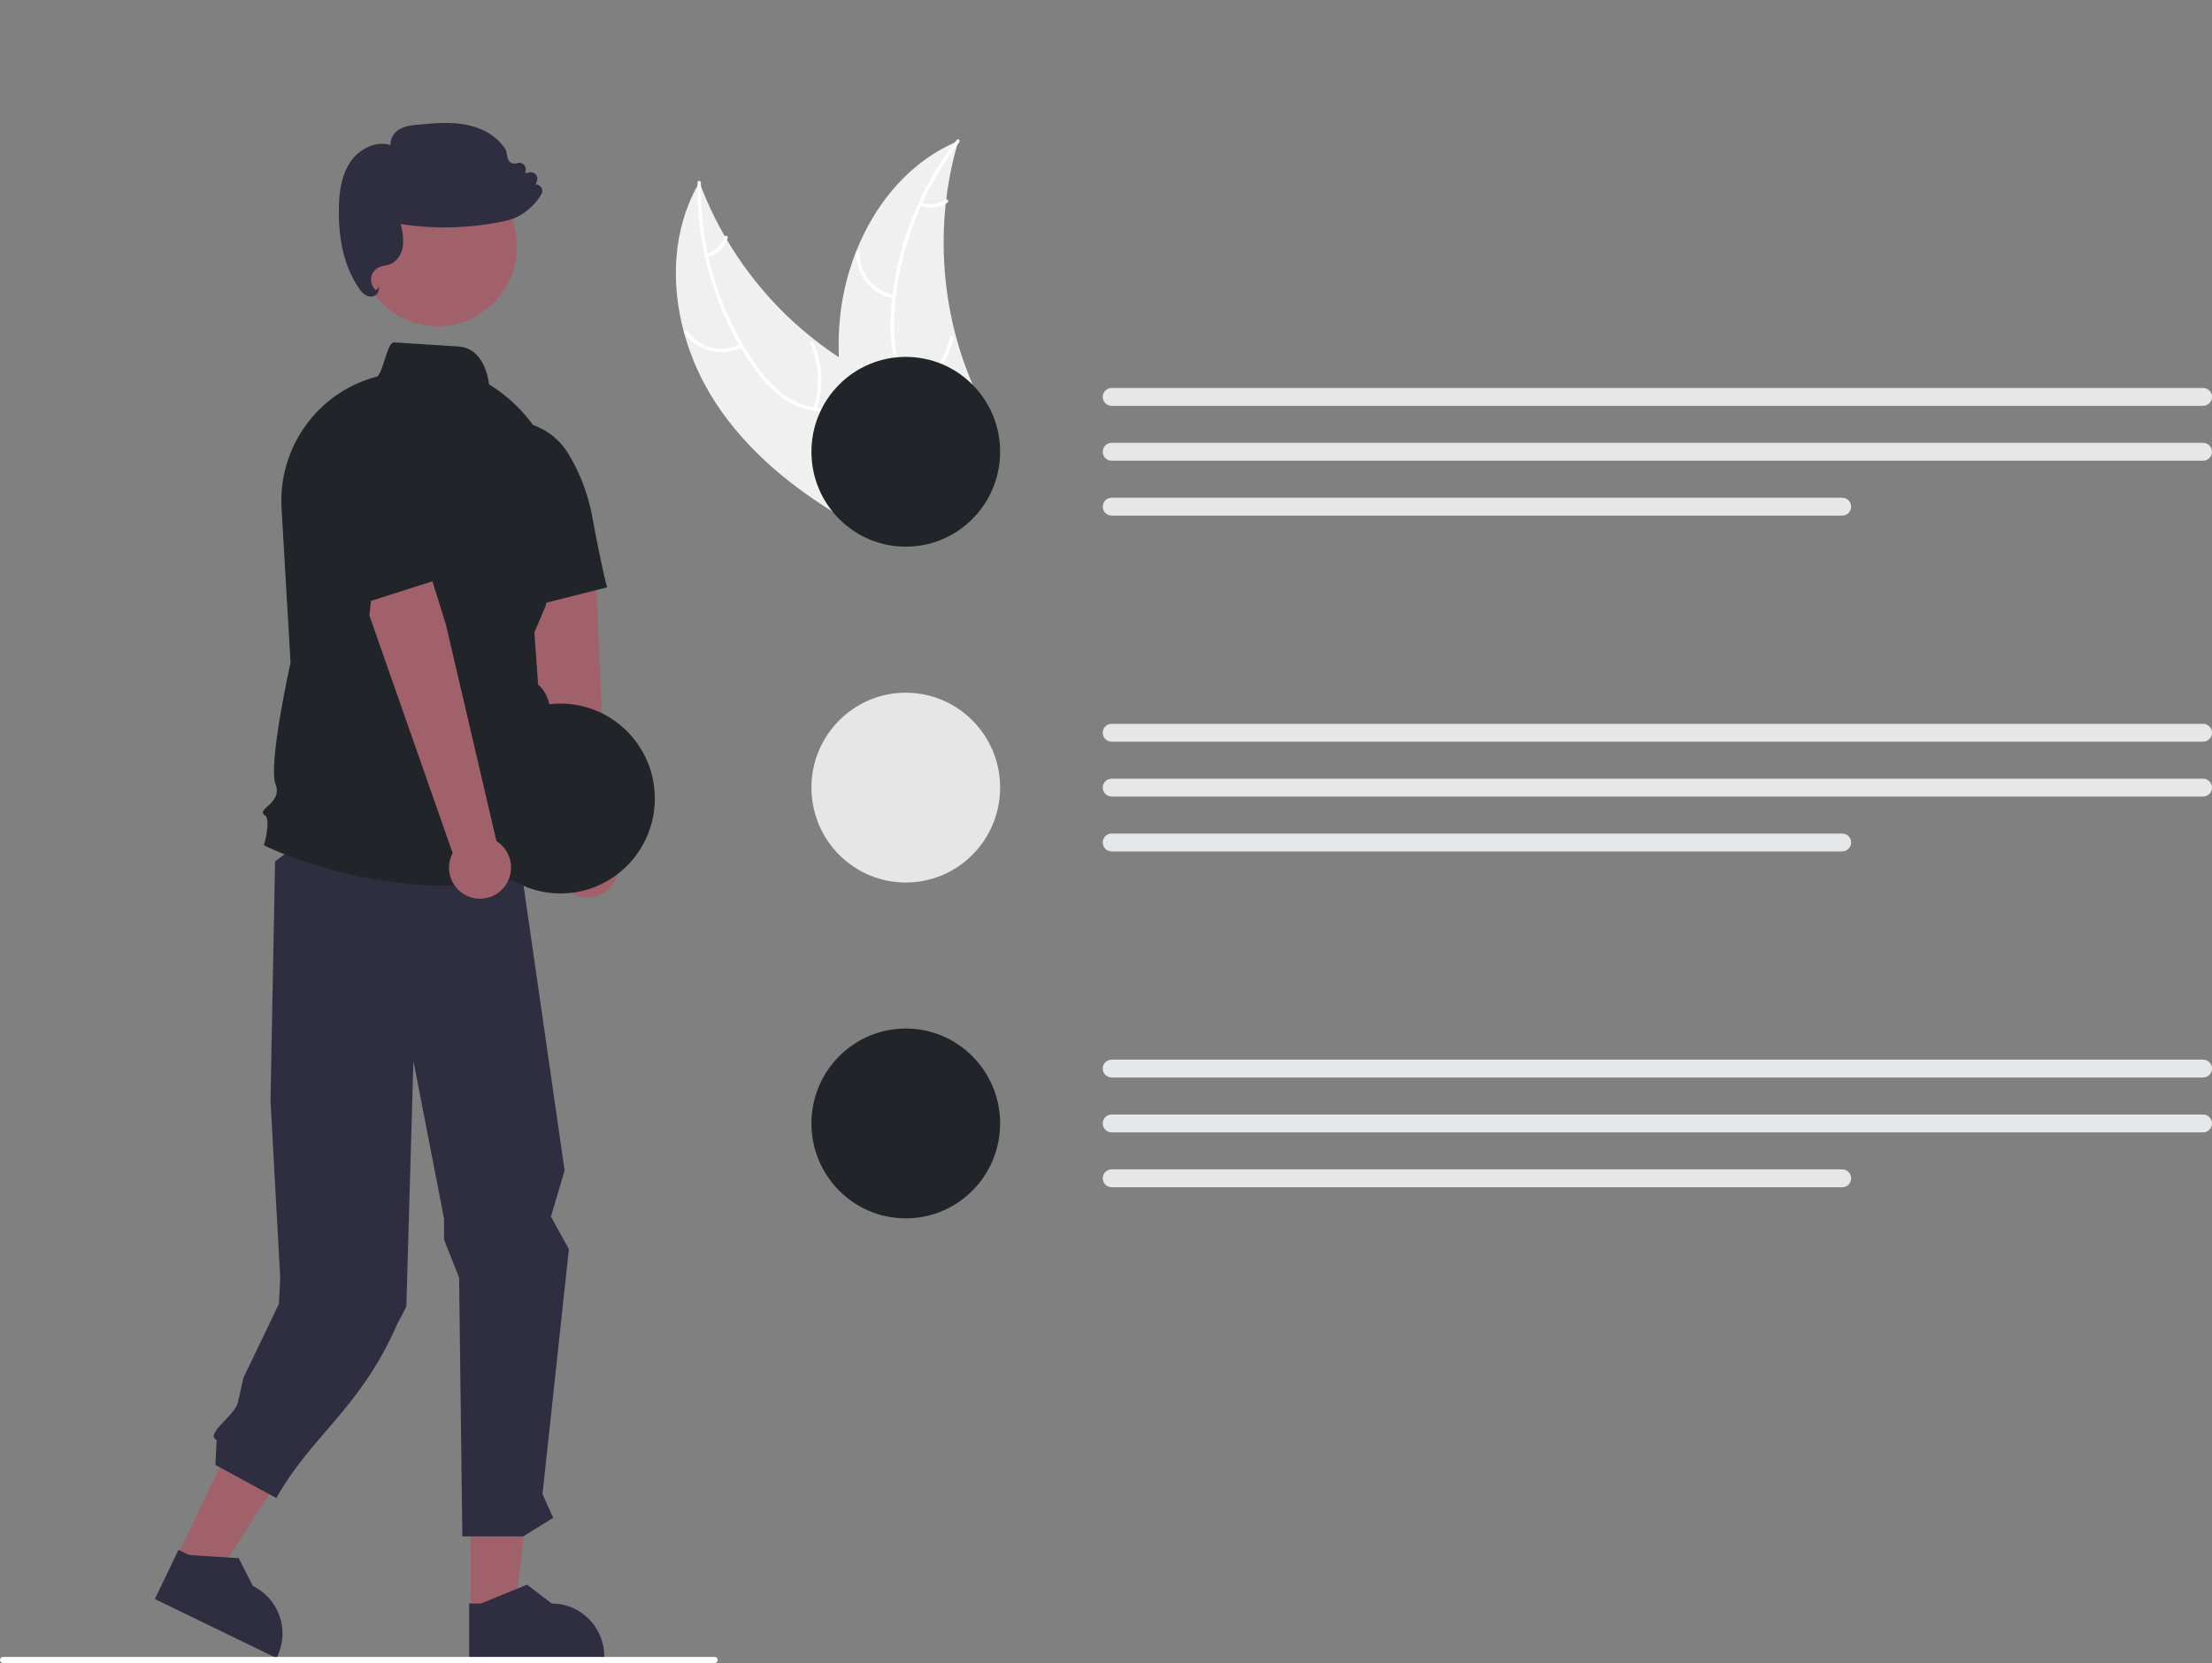 <svg width="125" height="94" viewBox="0 0 125 94" fill="none" xmlns="http://www.w3.org/2000/svg">
<rect x="0" y="0" width="125" height="94" fill="#808080" stroke="none"/>
<g clip-path="url(#clip0_136_1322)">
<path d="M9.957 88.075L12.193 89.161L17.42 81L14.12 79.397L9.957 88.075Z" fill="#A0616A"/>
<path d="M8.752 90.384L15.628 93.724L15.67 93.636C16.013 92.922 16.059 92.1 15.8 91.351C15.54 90.603 14.996 89.988 14.286 89.644L14.286 89.643L13.49 88.075L10.686 87.895L10.086 87.604L8.752 90.384Z" fill="#2F2E41"/>
<path d="M26.601 91.118L29.084 91.117L30.265 81.481L26.601 81.481L26.601 91.118Z" fill="#A0616A"/>
<path d="M26.514 93.724L34.149 93.724V93.626C34.149 92.833 33.836 92.073 33.278 91.512C32.721 90.951 31.965 90.636 31.177 90.636H31.177L29.782 89.572L27.18 90.636L26.513 90.636L26.514 93.724Z" fill="#2F2E41"/>
<path d="M29.062 46.425L31.907 66.167L31.133 68.765L32.149 70.605L30.657 84.452L31.262 85.794L29.57 86.844H26.127L25.944 72.217L25.093 70.069V68.885L23.362 59.966L22.962 73.851L22.409 74.924C20.35 79.625 17.576 81.164 15.615 84.678L12.172 82.801L12.244 81.402C11.552 81.049 13.283 80.019 13.449 79.257L13.75 77.893L15.759 73.706L15.835 72.231L15.286 62.203L15.544 48.698L20.061 45.223L29.062 46.425Z" fill="#2F2E41"/>
<path d="M38.657 18.815C39.045 20.227 39.651 21.568 40.452 22.79C42.243 25.514 44.806 27.598 47.622 29.265C47.817 29.382 48.015 29.496 48.213 29.609H50.189L50.258 29.45V29.448L50.338 29.265L50.348 29.243L50.353 29.265L50.431 29.609H51.401C51.482 29.495 51.561 29.381 51.638 29.265C51.752 29.096 51.861 28.926 51.964 28.753C52.146 28.45 52.309 28.135 52.452 27.811C52.469 27.775 52.483 27.739 52.498 27.703L52.433 27.632L52.701 26.451L52.162 26.362L52.753 24.527C52.732 24.459 52.707 24.391 52.681 24.323C52.35 23.479 51.727 22.848 50.988 22.318C50.228 21.771 49.343 21.332 48.529 20.875C48.147 20.66 47.771 20.434 47.405 20.194V20.193C46.938 19.888 46.484 19.562 46.044 19.215C46.036 19.21 46.029 19.205 46.022 19.199C46.016 19.195 46.01 19.19 46.005 19.185C44.032 17.634 42.363 15.728 41.082 13.564C41.082 13.564 41.082 13.564 41.081 13.564C41.081 13.564 41.081 13.564 41.081 13.564C41.081 13.564 41.081 13.564 41.081 13.563C41.081 13.563 41.081 13.563 41.081 13.563C41.038 13.494 40.998 13.424 40.957 13.354V13.352C40.433 12.444 39.981 11.495 39.607 10.515V10.514C39.578 10.441 39.553 10.369 39.525 10.297C39.488 10.361 39.452 10.424 39.418 10.488C39.417 10.488 39.417 10.488 39.417 10.488C39.417 10.488 39.417 10.488 39.417 10.488C39.416 10.488 39.416 10.488 39.416 10.489C39.416 10.489 39.416 10.489 39.416 10.489C38.025 12.994 37.892 16.012 38.657 18.815Z" fill="#F0F0F0"/>
<path d="M39.416 10.489C39.402 11.826 39.541 13.16 39.828 14.465C39.957 15.062 40.118 15.652 40.31 16.232C40.683 17.367 41.17 18.46 41.764 19.495C41.797 19.552 41.828 19.606 41.863 19.661V19.663C42.116 20.093 42.392 20.511 42.688 20.913C43.135 21.554 43.689 22.114 44.323 22.568C44.842 22.912 45.428 23.14 46.042 23.236C46.157 23.258 46.275 23.273 46.394 23.288C46.869 23.344 47.359 23.366 47.83 23.467C48.069 23.514 48.301 23.59 48.522 23.691C49.279 24.044 49.706 24.785 49.892 25.576C49.925 25.715 49.951 25.855 49.971 25.995C50.127 27.071 49.955 28.188 50.044 29.265C50.054 29.379 50.067 29.495 50.083 29.609H50.189L50.258 29.45V29.448C50.251 29.388 50.245 29.327 50.239 29.265C50.205 28.736 50.2 28.205 50.226 27.676C50.232 27.437 50.236 27.198 50.233 26.958C50.231 26.766 50.223 26.574 50.209 26.383V26.382C50.199 26.264 50.188 26.147 50.172 26.03C50.126 25.672 50.038 25.32 49.911 24.983C49.786 24.635 49.589 24.318 49.334 24.053C49.079 23.787 48.771 23.578 48.43 23.441C48.222 23.363 48.007 23.302 47.788 23.261C47.308 23.168 46.811 23.145 46.328 23.084C46.276 23.079 46.224 23.071 46.174 23.063C46.11 23.053 46.047 23.041 45.983 23.03C45.351 22.917 44.753 22.656 44.239 22.269C43.627 21.782 43.096 21.201 42.663 20.548C42.428 20.209 42.204 19.862 41.996 19.505C41.996 19.505 41.996 19.505 41.996 19.505C41.996 19.505 41.996 19.505 41.996 19.504C41.995 19.504 41.995 19.504 41.995 19.504C41.995 19.504 41.995 19.504 41.995 19.504C41.985 19.487 41.974 19.471 41.965 19.453L41.963 19.451C41.071 17.916 40.419 16.252 40.032 14.517C40.019 14.454 40.005 14.39 39.99 14.327C39.724 13.074 39.595 11.796 39.607 10.515V10.514C39.607 10.453 39.608 10.394 39.61 10.333C39.613 10.209 39.422 10.182 39.419 10.306C39.418 10.366 39.416 10.427 39.418 10.488C39.417 10.488 39.417 10.488 39.417 10.488C39.417 10.488 39.417 10.488 39.417 10.488C39.416 10.488 39.416 10.488 39.416 10.489C39.416 10.489 39.416 10.489 39.416 10.489Z" fill="white"/>
<path d="M41.944 19.622C41.398 19.902 40.77 19.976 40.174 19.833C39.577 19.69 39.051 19.338 38.688 18.84C38.615 18.739 38.768 18.62 38.841 18.721C39.178 19.186 39.668 19.513 40.224 19.646C40.779 19.778 41.364 19.706 41.871 19.443C41.982 19.386 42.054 19.565 41.944 19.622Z" fill="white"/>
<path d="M45.965 23.087C46.364 21.892 46.301 20.588 45.789 19.437C45.738 19.323 45.916 19.25 45.967 19.364C46.499 20.562 46.561 21.919 46.143 23.162C46.103 23.28 45.925 23.205 45.965 23.087L45.965 23.087Z" fill="white"/>
<path d="M39.935 14.344C40.169 14.281 40.383 14.159 40.559 13.992C40.735 13.824 40.867 13.615 40.942 13.383C40.981 13.264 41.158 13.34 41.12 13.458C41.035 13.713 40.89 13.944 40.696 14.13C40.502 14.316 40.266 14.451 40.008 14.524C39.984 14.533 39.958 14.532 39.935 14.522C39.911 14.513 39.892 14.494 39.882 14.471C39.873 14.447 39.873 14.42 39.883 14.397C39.892 14.373 39.911 14.354 39.935 14.344H39.935Z" fill="white"/>
<path d="M47.406 20.193V20.194C47.45 21.225 47.578 22.251 47.789 23.261V23.262C47.8 23.331 47.816 23.399 47.83 23.467C48.176 25.029 48.662 26.556 49.281 28.031C49.452 28.447 49.63 28.858 49.817 29.265C49.869 29.381 49.922 29.495 49.977 29.609H50.189L50.258 29.45V29.448L50.338 29.265L50.348 29.243L50.353 29.265L50.432 29.609H52.483L52.882 29.265L53.463 28.764L52.651 27.872L52.518 27.725L52.498 27.703L52.433 27.632L52.701 26.451L52.162 26.362L52.753 24.527L53.033 23.659L53.103 23.441L53.512 22.172L54.746 22.404L54.947 21.697C54.577 20.834 54.269 19.946 54.026 19.039C54.024 19.032 54.022 19.026 54.02 19.019C53.368 16.576 53.173 14.032 53.443 11.517V11.516C53.452 11.435 53.462 11.352 53.473 11.273V11.27C53.596 10.228 53.804 9.198 54.093 8.189C54.113 8.113 54.136 8.038 54.158 7.963C54.092 7.991 54.027 8.019 53.961 8.048L53.96 8.049H53.957C53.852 8.095 53.748 8.144 53.646 8.196C51.198 9.393 49.397 11.64 48.374 14.23C48.371 14.237 48.368 14.243 48.365 14.25C47.832 15.608 47.514 17.042 47.423 18.499C47.388 19.063 47.383 19.628 47.406 20.193Z" fill="#F0F0F0"/>
<path d="M51.129 29.609H51.355C51.427 29.492 51.505 29.378 51.582 29.265C51.706 29.09 51.833 28.92 51.964 28.753C52.077 28.608 52.191 28.465 52.304 28.322C52.422 28.174 52.538 28.025 52.651 27.872L52.518 27.725C52.496 27.753 52.475 27.782 52.452 27.811C52.084 28.298 51.687 28.766 51.347 29.265C51.271 29.378 51.198 29.492 51.129 29.609Z" fill="white"/>
<path d="M54.205 8.043C54.168 8.091 54.129 8.14 54.093 8.189C53.814 8.554 53.549 8.931 53.3 9.32C52.856 10.005 52.462 10.721 52.121 11.463C52.093 11.521 52.066 11.58 52.04 11.64C51.309 13.261 50.833 14.988 50.628 16.756C50.626 16.774 50.624 16.79 50.623 16.807C50.575 17.22 50.545 17.634 50.531 18.05C50.485 18.833 50.562 19.618 50.759 20.377C50.788 20.477 50.819 20.575 50.854 20.67C50.94 20.904 51.048 21.129 51.176 21.342C51.269 21.497 51.371 21.646 51.483 21.788C51.551 21.874 51.621 21.96 51.696 22.042C51.739 22.09 51.783 22.137 51.828 22.185C51.865 22.221 51.901 22.258 51.938 22.294C52.326 22.673 52.753 23.024 53.103 23.441L53.033 23.659C52.696 23.229 52.261 22.872 51.87 22.497C51.624 22.264 51.4 22.009 51.201 21.734C51.175 21.697 51.148 21.659 51.123 21.62C50.99 21.425 50.876 21.218 50.78 21.001C50.732 20.893 50.687 20.782 50.647 20.666C50.413 19.919 50.306 19.138 50.331 18.356C50.336 17.855 50.366 17.354 50.42 16.856C50.426 16.791 50.433 16.727 50.442 16.662C50.587 15.477 50.853 14.309 51.234 13.177C51.716 11.742 52.38 10.374 53.208 9.109C53.445 8.746 53.696 8.393 53.962 8.048C53.996 8 54.032 7.954 54.069 7.906C54.145 7.808 54.281 7.945 54.205 8.043Z" fill="white"/>
<path d="M50.51 16.874C49.906 16.766 49.361 16.445 48.97 15.97C48.579 15.494 48.37 14.894 48.378 14.277C48.379 14.252 48.389 14.228 48.407 14.21C48.424 14.193 48.448 14.183 48.473 14.182C48.498 14.182 48.523 14.191 48.541 14.209C48.559 14.226 48.57 14.25 48.571 14.275C48.562 14.849 48.758 15.408 49.122 15.85C49.487 16.293 49.996 16.589 50.559 16.686C50.681 16.708 50.632 16.895 50.51 16.874L50.51 16.874Z" fill="white"/>
<path d="M51.647 22.076C52.681 21.364 53.411 20.285 53.69 19.055C53.718 18.934 53.904 18.983 53.877 19.105C53.584 20.384 52.822 21.505 51.744 22.244C51.642 22.314 51.545 22.146 51.647 22.076H51.647Z" fill="white"/>
<path d="M52.063 11.443C52.288 11.533 52.532 11.566 52.773 11.539C53.014 11.512 53.244 11.424 53.443 11.285C53.545 11.214 53.642 11.382 53.54 11.453C53.32 11.606 53.065 11.702 52.799 11.732C52.533 11.763 52.264 11.728 52.014 11.63C51.99 11.623 51.969 11.607 51.957 11.585C51.944 11.563 51.94 11.537 51.946 11.512C51.952 11.487 51.968 11.466 51.99 11.453C52.012 11.44 52.039 11.436 52.063 11.443Z" fill="white"/>
<path d="M51.186 30.901C54.13 30.901 56.517 28.499 56.517 25.536C56.517 22.573 54.13 20.172 51.186 20.172C48.241 20.172 45.854 22.573 45.854 25.536C45.854 28.499 48.241 30.901 51.186 30.901Z" fill="#212529"/>
<path d="M124.497 22.94H62.819C62.685 22.94 62.557 22.887 62.463 22.792C62.369 22.697 62.316 22.569 62.316 22.435C62.316 22.301 62.369 22.172 62.463 22.077C62.557 21.983 62.685 21.929 62.819 21.929H124.497C124.63 21.929 124.758 21.983 124.852 22.077C124.946 22.172 124.999 22.301 124.999 22.435C124.999 22.569 124.946 22.697 124.852 22.792C124.758 22.887 124.63 22.94 124.497 22.94Z" fill="#E6E7E8"/>
<path d="M124.497 26.041H62.819C62.685 26.041 62.557 25.988 62.463 25.893C62.369 25.799 62.316 25.67 62.316 25.536C62.316 25.402 62.369 25.274 62.463 25.179C62.557 25.084 62.685 25.031 62.819 25.031H124.497C124.63 25.031 124.758 25.084 124.852 25.179C124.946 25.274 124.999 25.402 124.999 25.536C124.999 25.67 124.946 25.799 124.852 25.893C124.758 25.988 124.63 26.041 124.497 26.041Z" fill="#E6E7E8"/>
<path d="M104.105 29.143H62.819C62.685 29.143 62.557 29.09 62.463 28.995C62.369 28.9 62.316 28.772 62.316 28.638C62.316 28.504 62.369 28.375 62.463 28.28C62.557 28.186 62.685 28.133 62.819 28.133H104.105C104.239 28.133 104.366 28.186 104.461 28.28C104.555 28.375 104.608 28.504 104.608 28.638C104.608 28.772 104.555 28.9 104.461 28.995C104.366 29.09 104.239 29.143 104.105 29.143Z" fill="#E6E7E8"/>
<path d="M51.186 49.884C54.13 49.884 56.517 47.482 56.517 44.519C56.517 41.556 54.13 39.154 51.186 39.154C48.241 39.154 45.854 41.556 45.854 44.519C45.854 47.482 48.241 49.884 51.186 49.884Z" fill="#E6E6E6"/>
<path d="M124.497 41.923H62.819C62.685 41.923 62.557 41.869 62.463 41.775C62.369 41.68 62.316 41.551 62.316 41.417C62.316 41.283 62.369 41.155 62.463 41.06C62.557 40.965 62.685 40.912 62.819 40.912H124.497C124.63 40.912 124.758 40.965 124.852 41.06C124.946 41.155 124.999 41.283 124.999 41.417C124.999 41.551 124.946 41.68 124.852 41.775C124.758 41.869 124.63 41.923 124.497 41.923Z" fill="#E6E7E8"/>
<path d="M124.497 45.024H62.819C62.685 45.024 62.557 44.971 62.463 44.876C62.369 44.782 62.316 44.653 62.316 44.519C62.316 44.385 62.369 44.256 62.463 44.162C62.557 44.067 62.685 44.014 62.819 44.014H124.497C124.63 44.014 124.758 44.067 124.852 44.162C124.946 44.256 124.999 44.385 124.999 44.519C124.999 44.653 124.946 44.782 124.852 44.876C124.758 44.971 124.63 45.024 124.497 45.024Z" fill="#E6E7E8"/>
<path d="M104.105 48.126H62.819C62.685 48.126 62.557 48.073 62.463 47.978C62.369 47.883 62.316 47.755 62.316 47.621C62.316 47.487 62.369 47.358 62.463 47.263C62.557 47.169 62.685 47.115 62.819 47.115H104.105C104.239 47.115 104.366 47.169 104.461 47.263C104.555 47.358 104.608 47.487 104.608 47.621C104.608 47.755 104.555 47.883 104.461 47.978C104.366 48.073 104.239 48.126 104.105 48.126Z" fill="#E6E7E8"/>
<path d="M51.186 68.867C54.13 68.867 56.517 66.465 56.517 63.502C56.517 60.539 54.13 58.137 51.186 58.137C48.241 58.137 45.854 60.539 45.854 63.502C45.854 66.465 48.241 68.867 51.186 68.867Z" fill="#212529"/>
<path d="M124.497 60.905H62.819C62.685 60.905 62.557 60.852 62.463 60.757C62.369 60.663 62.316 60.534 62.316 60.4C62.316 60.266 62.369 60.138 62.463 60.043C62.557 59.948 62.685 59.895 62.819 59.895H124.497C124.63 59.895 124.758 59.948 124.852 60.043C124.946 60.138 124.999 60.266 124.999 60.4C124.999 60.534 124.946 60.663 124.852 60.757C124.758 60.852 124.63 60.905 124.497 60.905Z" fill="#E6E7E8"/>
<path d="M124.497 64.007H62.819C62.685 64.007 62.557 63.954 62.463 63.859C62.369 63.764 62.316 63.636 62.316 63.502C62.316 63.368 62.369 63.239 62.463 63.144C62.557 63.05 62.685 62.996 62.819 62.996H124.497C124.63 62.996 124.758 63.05 124.852 63.144C124.946 63.239 124.999 63.368 124.999 63.502C124.999 63.636 124.946 63.764 124.852 63.859C124.758 63.954 124.63 64.007 124.497 64.007Z" fill="#E6E7E8"/>
<path d="M104.105 67.109H62.819C62.685 67.109 62.557 67.055 62.463 66.961C62.369 66.866 62.316 66.737 62.316 66.603C62.316 66.469 62.369 66.341 62.463 66.246C62.557 66.151 62.685 66.098 62.819 66.098H104.105C104.239 66.098 104.366 66.151 104.461 66.246C104.555 66.341 104.608 66.469 104.608 66.603C104.608 66.737 104.555 66.866 104.461 66.961C104.366 67.055 104.239 67.109 104.105 67.109Z" fill="#E6E7E8"/>
<path d="M34.319 50.325C34.514 50.161 34.671 49.955 34.779 49.723C34.887 49.491 34.943 49.238 34.944 48.982C34.944 48.726 34.888 48.472 34.781 48.24C34.673 48.008 34.516 47.802 34.321 47.638L33.712 33.416L31.62 29.449L29.376 29.009L29.892 35.529L31.774 47.94C31.521 48.288 31.403 48.717 31.444 49.147C31.484 49.576 31.68 49.975 31.993 50.27C32.307 50.564 32.717 50.732 33.146 50.742C33.574 50.752 33.992 50.604 34.319 50.325L34.319 50.325Z" fill="#A0616A"/>
<path d="M24.735 18.437C27.206 18.437 29.209 16.421 29.209 13.935C29.209 11.449 27.206 9.434 24.735 9.434C22.264 9.434 20.261 11.449 20.261 13.935C20.261 16.421 22.264 18.437 24.735 18.437Z" fill="#A0616A"/>
<path d="M25.35 50.069C19.452 50.069 15.028 47.834 14.967 47.802L14.915 47.775L14.931 47.718C15.089 47.16 15.239 46.224 14.968 46.088C14.939 46.077 14.913 46.058 14.893 46.034C14.872 46.01 14.858 45.981 14.852 45.95C14.837 45.838 14.948 45.736 15.103 45.594C15.403 45.318 15.813 44.941 15.572 44.335C15.148 43.267 16.342 37.794 16.419 37.443L15.909 28.718C15.816 27.054 16.296 25.408 17.267 24.057C18.238 22.706 19.642 21.733 21.242 21.302L21.254 21.299L21.265 21.299C21.431 21.309 21.607 20.742 21.74 20.327C21.937 19.715 22.067 19.338 22.288 19.354C24.004 19.465 25.147 19.538 25.909 19.586C27.353 19.676 27.606 21.444 27.637 21.726C29.192 22.679 30.408 24.102 31.111 25.792C31.815 27.481 31.97 29.351 31.555 31.135L30.835 34.249L30.199 35.746L30.408 38.699C31.395 39.524 31.112 41.213 31.056 41.498C31.996 42.477 31.419 43.629 31.279 43.873C31.52 44.169 31.683 44.52 31.756 44.896C31.828 45.271 31.806 45.658 31.692 46.023L32.558 48.855L32.493 48.878C30.195 49.676 27.781 50.079 25.35 50.069Z" fill="#212529"/>
<path d="M29.071 34.518L26.26 29.08L28.204 23.866L28.245 23.859C28.996 23.734 29.767 23.838 30.458 24.158C31.149 24.479 31.73 25 32.123 25.656C32.757 26.705 33.202 27.857 33.44 29.061C34.069 32.438 34.287 33.119 34.289 33.125L34.314 33.199L29.071 34.518Z" fill="#212529"/>
<path d="M31.672 50.501C34.617 50.501 37.004 48.099 37.004 45.136C37.004 42.173 34.617 39.771 31.672 39.771C28.728 39.771 26.341 42.173 26.341 45.136C26.341 48.099 28.728 50.501 31.672 50.501Z" fill="#212529"/>
<path d="M26.577 50.711C26.335 50.631 26.113 50.5 25.926 50.325C25.74 50.15 25.595 49.936 25.499 49.699C25.404 49.461 25.362 49.205 25.376 48.949C25.39 48.694 25.459 48.444 25.579 48.218L20.876 34.793L21.346 30.327L23.265 29.077L25.202 35.32L28.054 47.542C28.418 47.77 28.686 48.125 28.808 48.538C28.93 48.952 28.896 49.396 28.714 49.787C28.532 50.177 28.214 50.487 27.82 50.657C27.426 50.828 26.984 50.846 26.577 50.711H26.577Z" fill="#A0616A"/>
<path d="M18.341 25.629L22.789 23.896L25.372 32.559L19.411 34.46L18.341 25.629Z" fill="#212529"/>
<path d="M20.941 16.765C20.886 16.765 20.831 16.756 20.779 16.738C20.573 16.648 20.401 16.494 20.288 16.299C19.495 15.152 19.112 13.622 19.15 11.752C19.166 10.961 19.255 9.949 19.805 9.143C20.269 8.465 21.205 7.927 22.078 8.197C22.03 7.844 22.267 7.494 22.549 7.321C22.879 7.117 23.277 7.079 23.628 7.046C24.515 6.963 25.431 6.876 26.329 7.047C27.336 7.239 28.159 7.761 28.587 8.48L28.596 8.502L28.683 8.928C28.695 8.985 28.719 9.039 28.753 9.086C28.787 9.133 28.832 9.172 28.882 9.2C28.933 9.228 28.989 9.245 29.047 9.249C29.105 9.253 29.163 9.245 29.218 9.224C29.277 9.202 29.341 9.195 29.404 9.205C29.466 9.216 29.525 9.242 29.575 9.282C29.624 9.322 29.662 9.374 29.685 9.433C29.708 9.493 29.716 9.557 29.707 9.62L29.682 9.789L29.936 9.742C29.999 9.73 30.064 9.735 30.125 9.757C30.186 9.779 30.239 9.816 30.281 9.866C30.323 9.915 30.35 9.975 30.361 10.039C30.373 10.103 30.367 10.168 30.344 10.229L30.273 10.424C30.325 10.424 30.377 10.435 30.425 10.457C30.473 10.478 30.516 10.509 30.552 10.547C30.603 10.603 30.635 10.673 30.644 10.748C30.652 10.824 30.637 10.9 30.599 10.965C30.317 11.452 29.915 11.859 29.433 12.146C29.169 12.306 28.881 12.42 28.581 12.483C26.628 12.908 24.615 12.968 22.641 12.663C22.758 13.055 22.803 13.465 22.774 13.873C22.711 14.383 22.413 14.804 22.015 14.945C21.925 14.975 21.832 14.998 21.738 15.013C21.648 15.027 21.56 15.048 21.474 15.077C21.346 15.125 21.233 15.205 21.146 15.31C21.058 15.416 21 15.542 20.977 15.677C20.954 15.812 20.967 15.951 21.015 16.08C21.062 16.208 21.142 16.322 21.247 16.409L21.443 16.204L21.379 16.465C21.366 16.516 21.342 16.563 21.309 16.604C21.277 16.645 21.236 16.679 21.189 16.703C21.113 16.744 21.028 16.765 20.941 16.765Z" fill="#2F2E41"/>
<path d="M40.559 93.828C40.559 93.851 40.554 93.873 40.546 93.894C40.537 93.915 40.525 93.934 40.509 93.95C40.493 93.966 40.474 93.978 40.453 93.987C40.432 93.996 40.41 94 40.388 94H0.171C0.125 94 0.082 93.982 0.05 93.95C0.018 93.918 0 93.874 0 93.828C0 93.783 0.018 93.739 0.05 93.707C0.082 93.674 0.125 93.656 0.171 93.656H40.388C40.41 93.656 40.432 93.661 40.453 93.669C40.474 93.678 40.493 93.691 40.509 93.707C40.525 93.722 40.537 93.742 40.546 93.762C40.554 93.783 40.559 93.806 40.559 93.828Z" fill="white"/>
</g>
<defs>
<clipPath id="clip0_136_1322">
<rect width="125" height="94" fill="white"/>
</clipPath>
</defs>
</svg>
